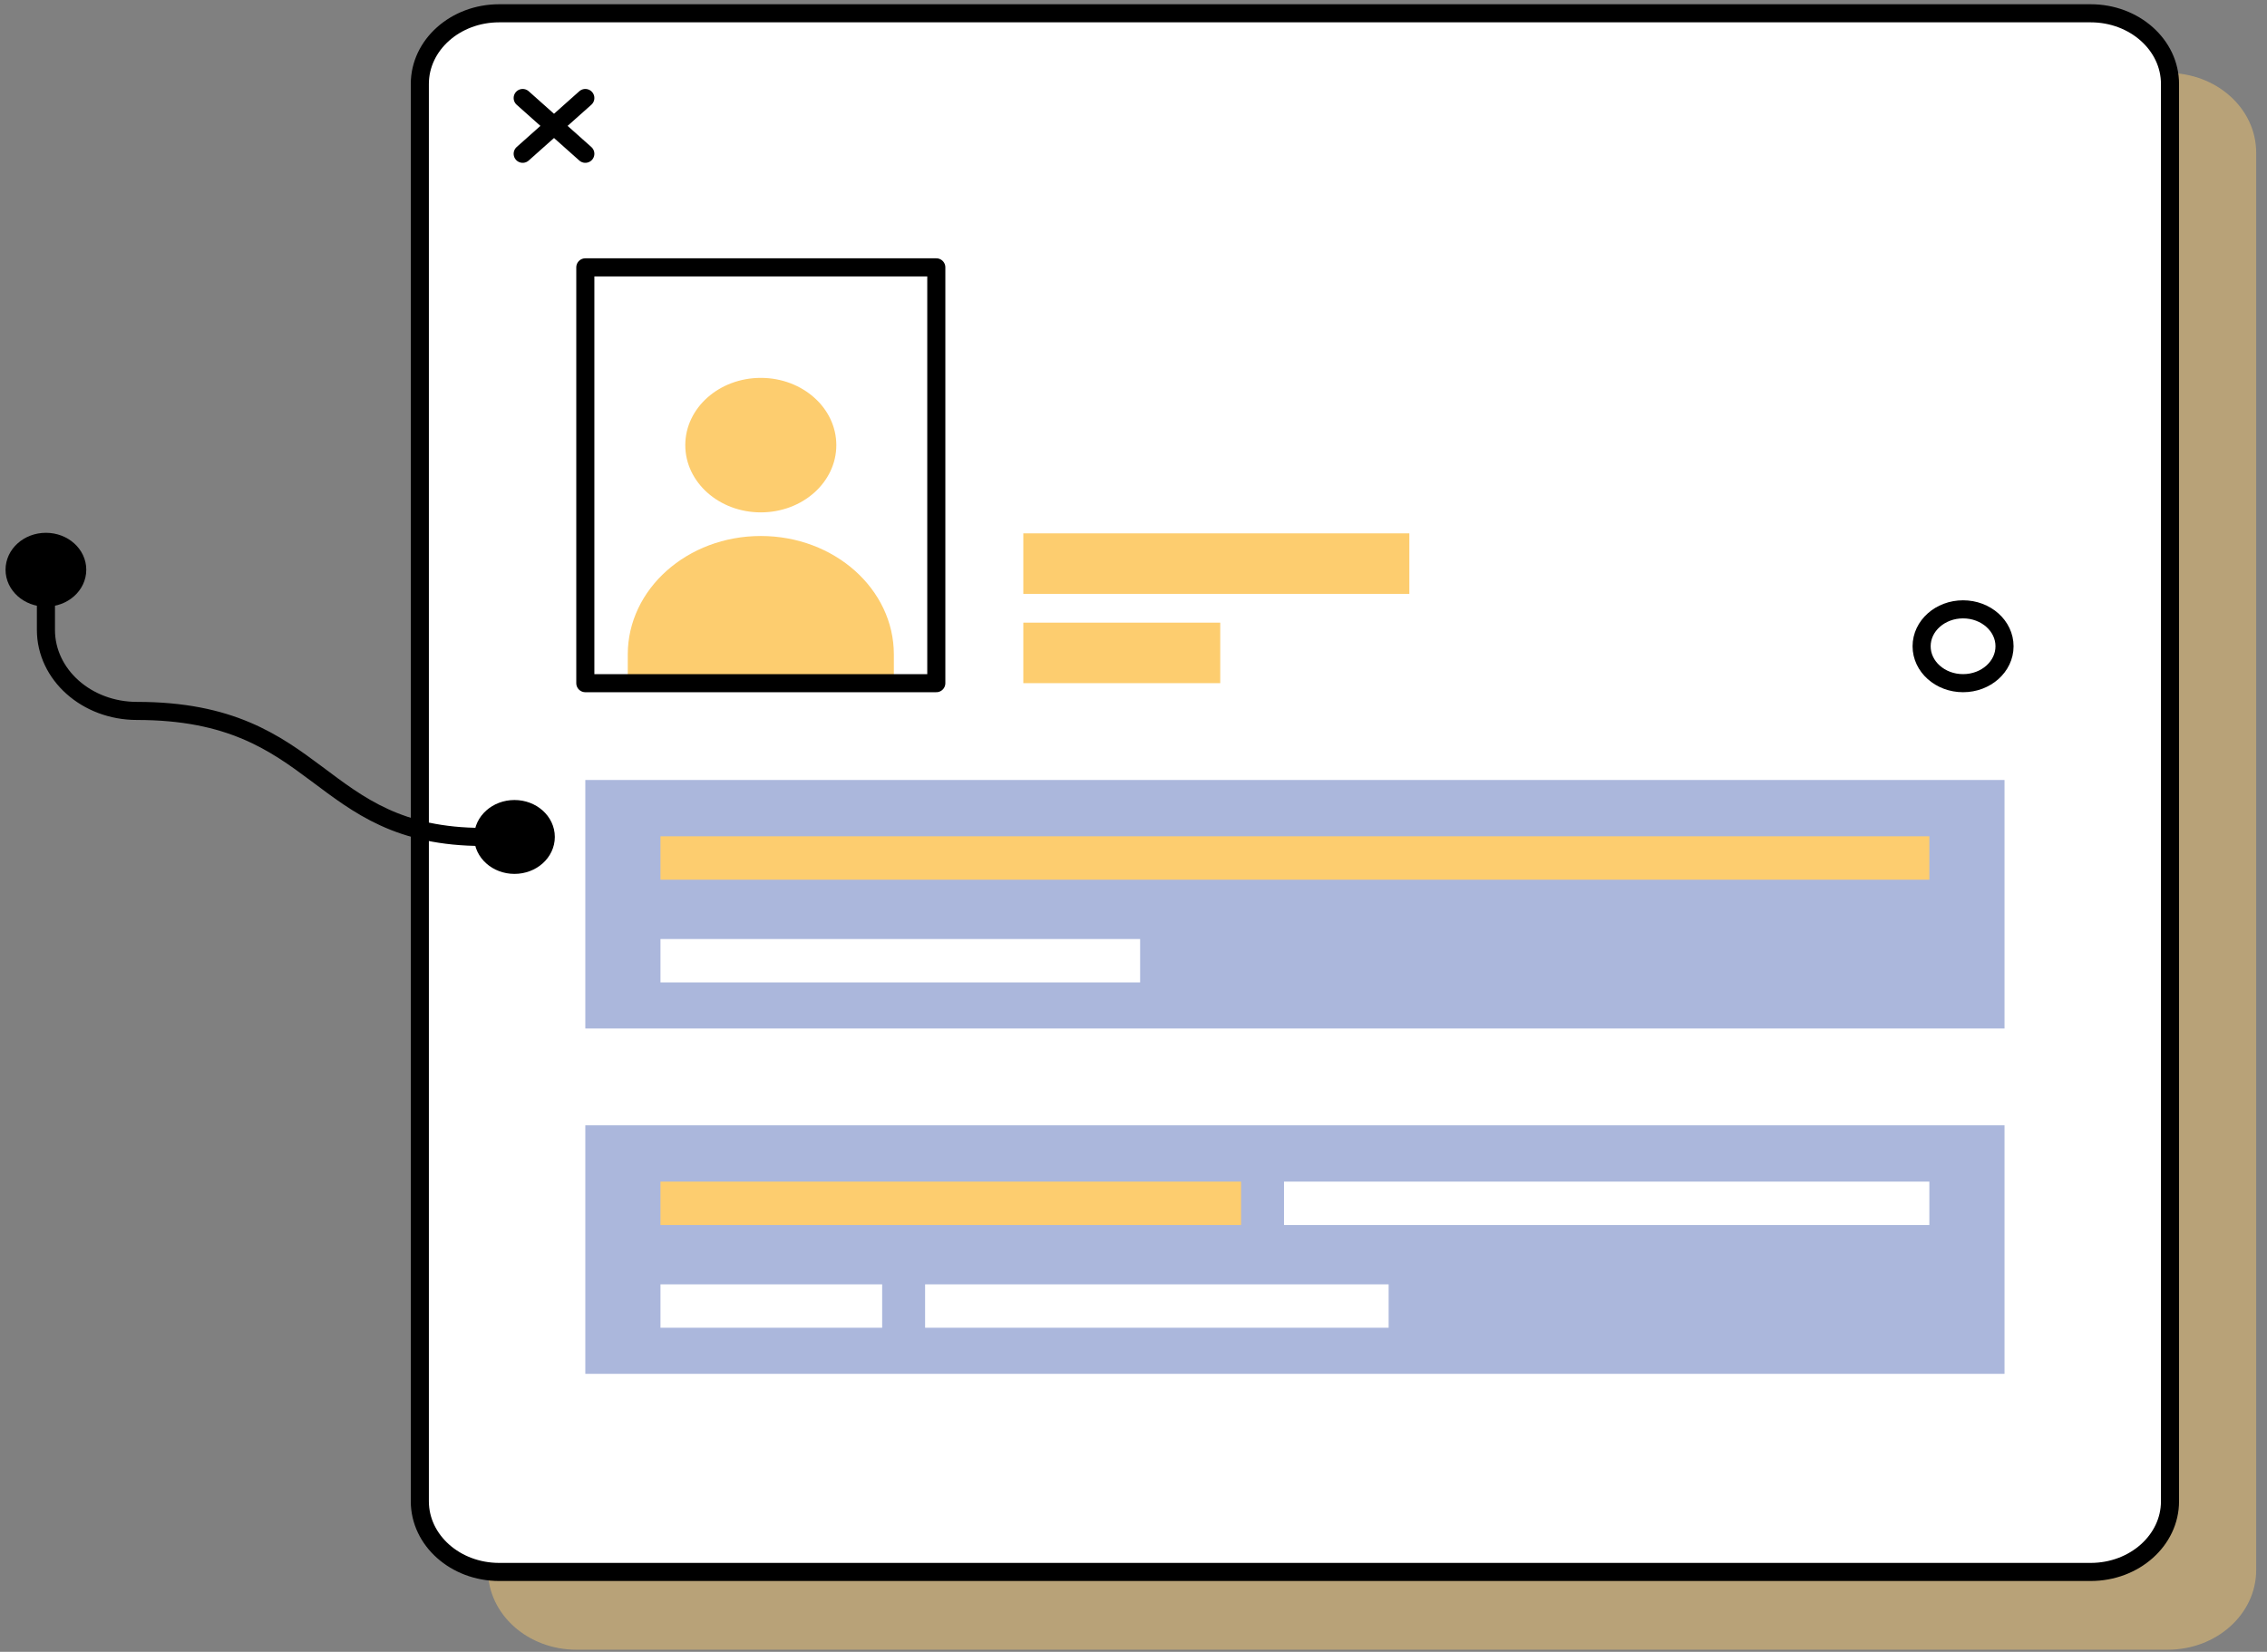 <svg width="188" height="137" viewBox="0 0 188 137" fill="none" xmlns="http://www.w3.org/2000/svg">
<rect x="0" y="0" width="188" height="137" fill="#808080" stroke="none"/>
<g opacity="0.45">
<path d="M179.773 136.073H47.793C44.16 136.073 41.213 133.449 41.213 130.212V12.661C41.213 9.425 44.16 6.8 47.793 6.8H179.773C183.407 6.8 186.353 9.425 186.353 12.661V130.212C186.353 133.449 183.408 136.073 179.773 136.073Z" fill="#FDCD6F"/>
<path d="M179.773 136.073H47.793C44.16 136.073 41.213 133.449 41.213 130.212V12.661C41.213 9.425 44.16 6.8 47.793 6.8H179.773C183.407 6.8 186.353 9.425 186.353 12.661V130.212C186.353 133.449 183.408 136.073 179.773 136.073Z" stroke="#FDCD6F" stroke-width="1.5" stroke-miterlimit="10" stroke-linecap="round" stroke-linejoin="round"/>
</g>
<path d="M173.376 130.375H41.396C37.762 130.375 34.816 127.751 34.816 124.514V6.963C34.816 3.726 37.762 1.102 41.396 1.102H173.376C177.009 1.102 179.956 3.726 179.956 6.963V124.514C179.956 127.751 177.01 130.375 173.376 130.375Z" fill="white"/>
<path d="M173.376 130.375H41.396C37.762 130.375 34.816 127.751 34.816 124.514V6.963C34.816 3.726 37.762 1.102 41.396 1.102H173.376C177.009 1.102 179.956 3.726 179.956 6.963V124.514C179.956 127.751 177.01 130.375 173.376 130.375Z" stroke="black" stroke-width="1.5" stroke-miterlimit="10" stroke-linecap="round" stroke-linejoin="round"/>
<path d="M43.346 12.754L48.54 8.128" stroke="black" stroke-width="1.5" stroke-miterlimit="10" stroke-linecap="round" stroke-linejoin="round"/>
<path d="M43.346 8.128L48.54 12.754" stroke="black" stroke-width="1.5" stroke-miterlimit="10" stroke-linecap="round" stroke-linejoin="round"/>
<path d="M63.093 44.455C57 44.455 52.06 48.854 52.06 54.281V56.66H74.127V54.281C74.126 48.854 69.187 44.455 63.093 44.455Z" fill="#FDCD6F"/>
<path d="M69.355 36.919C69.355 33.838 66.552 31.341 63.093 31.341C59.634 31.341 56.83 33.838 56.83 36.919C56.83 39.999 59.634 42.496 63.093 42.496C66.552 42.496 69.355 39.999 69.355 36.919Z" fill="#FDCD6F"/>
<path d="M77.647 22.174H48.54V56.661H77.647V22.174Z" stroke="black" stroke-width="1.5" stroke-miterlimit="10" stroke-linecap="round" stroke-linejoin="round"/>
<path d="M84.863 49.254H116.876V44.236H84.863V49.254Z" fill="#FDCD6F"/>
<path d="M84.863 56.66H101.193V51.642H84.863V56.66Z" fill="#FDCD6F"/>
<path d="M166.233 53.6C166.233 51.909 164.694 50.538 162.795 50.538C160.897 50.538 159.358 51.909 159.358 53.6C159.358 55.29 160.897 56.661 162.795 56.661C164.694 56.661 166.233 55.29 166.233 53.6Z" stroke="black" stroke-width="1.5" stroke-miterlimit="10" stroke-linecap="round" stroke-linejoin="round"/>
<path d="M166.233 64.691H48.54V85.302H166.233V64.691Z" fill="#022795" fill-opacity="0.33"/>
<path d="M159.999 69.361H54.773V72.96H159.999V69.361Z" fill="#FDCD6F"/>
<path d="M94.549 77.882H54.773V81.481H94.549V77.882Z" fill="white"/>
<path d="M166.233 93.332H48.54V113.943H166.233V93.332Z" fill="#022795" fill-opacity="0.33"/>
<path d="M102.921 98.001H54.773V101.6H102.921V98.001Z" fill="#FDCD6F"/>
<path d="M159.999 98.001H106.481V101.6H159.999V98.001Z" fill="white"/>
<path d="M115.158 106.522H76.718V110.121H115.158V106.522Z" fill="white"/>
<path d="M73.157 106.522H54.773V110.121H73.157V106.522Z" fill="white"/>
<path d="M40.066 69.415C26.083 69.415 26.833 58.963 11.352 58.963C7.186 58.963 3.809 55.955 3.809 52.244V49.566" stroke="black" stroke-width="1.5" stroke-miterlimit="10" stroke-linecap="round" stroke-linejoin="round"/>
<path d="M45.261 69.415C45.261 68.138 44.099 67.102 42.664 67.102C41.229 67.102 40.066 68.138 40.066 69.415C40.066 70.694 41.229 71.729 42.664 71.729C44.098 71.729 45.261 70.694 45.261 69.415Z" fill="black" stroke="black" stroke-width="1.5" stroke-miterlimit="10" stroke-linecap="round" stroke-linejoin="round"/>
<path d="M6.405 47.253C6.405 45.976 5.243 44.94 3.808 44.94C2.373 44.94 1.21 45.975 1.21 47.253C1.21 48.53 2.373 49.566 3.808 49.566C5.243 49.566 6.405 48.531 6.405 47.253Z" fill="black" stroke="black" stroke-width="1.5" stroke-miterlimit="10" stroke-linecap="round" stroke-linejoin="round"/>
</svg>
